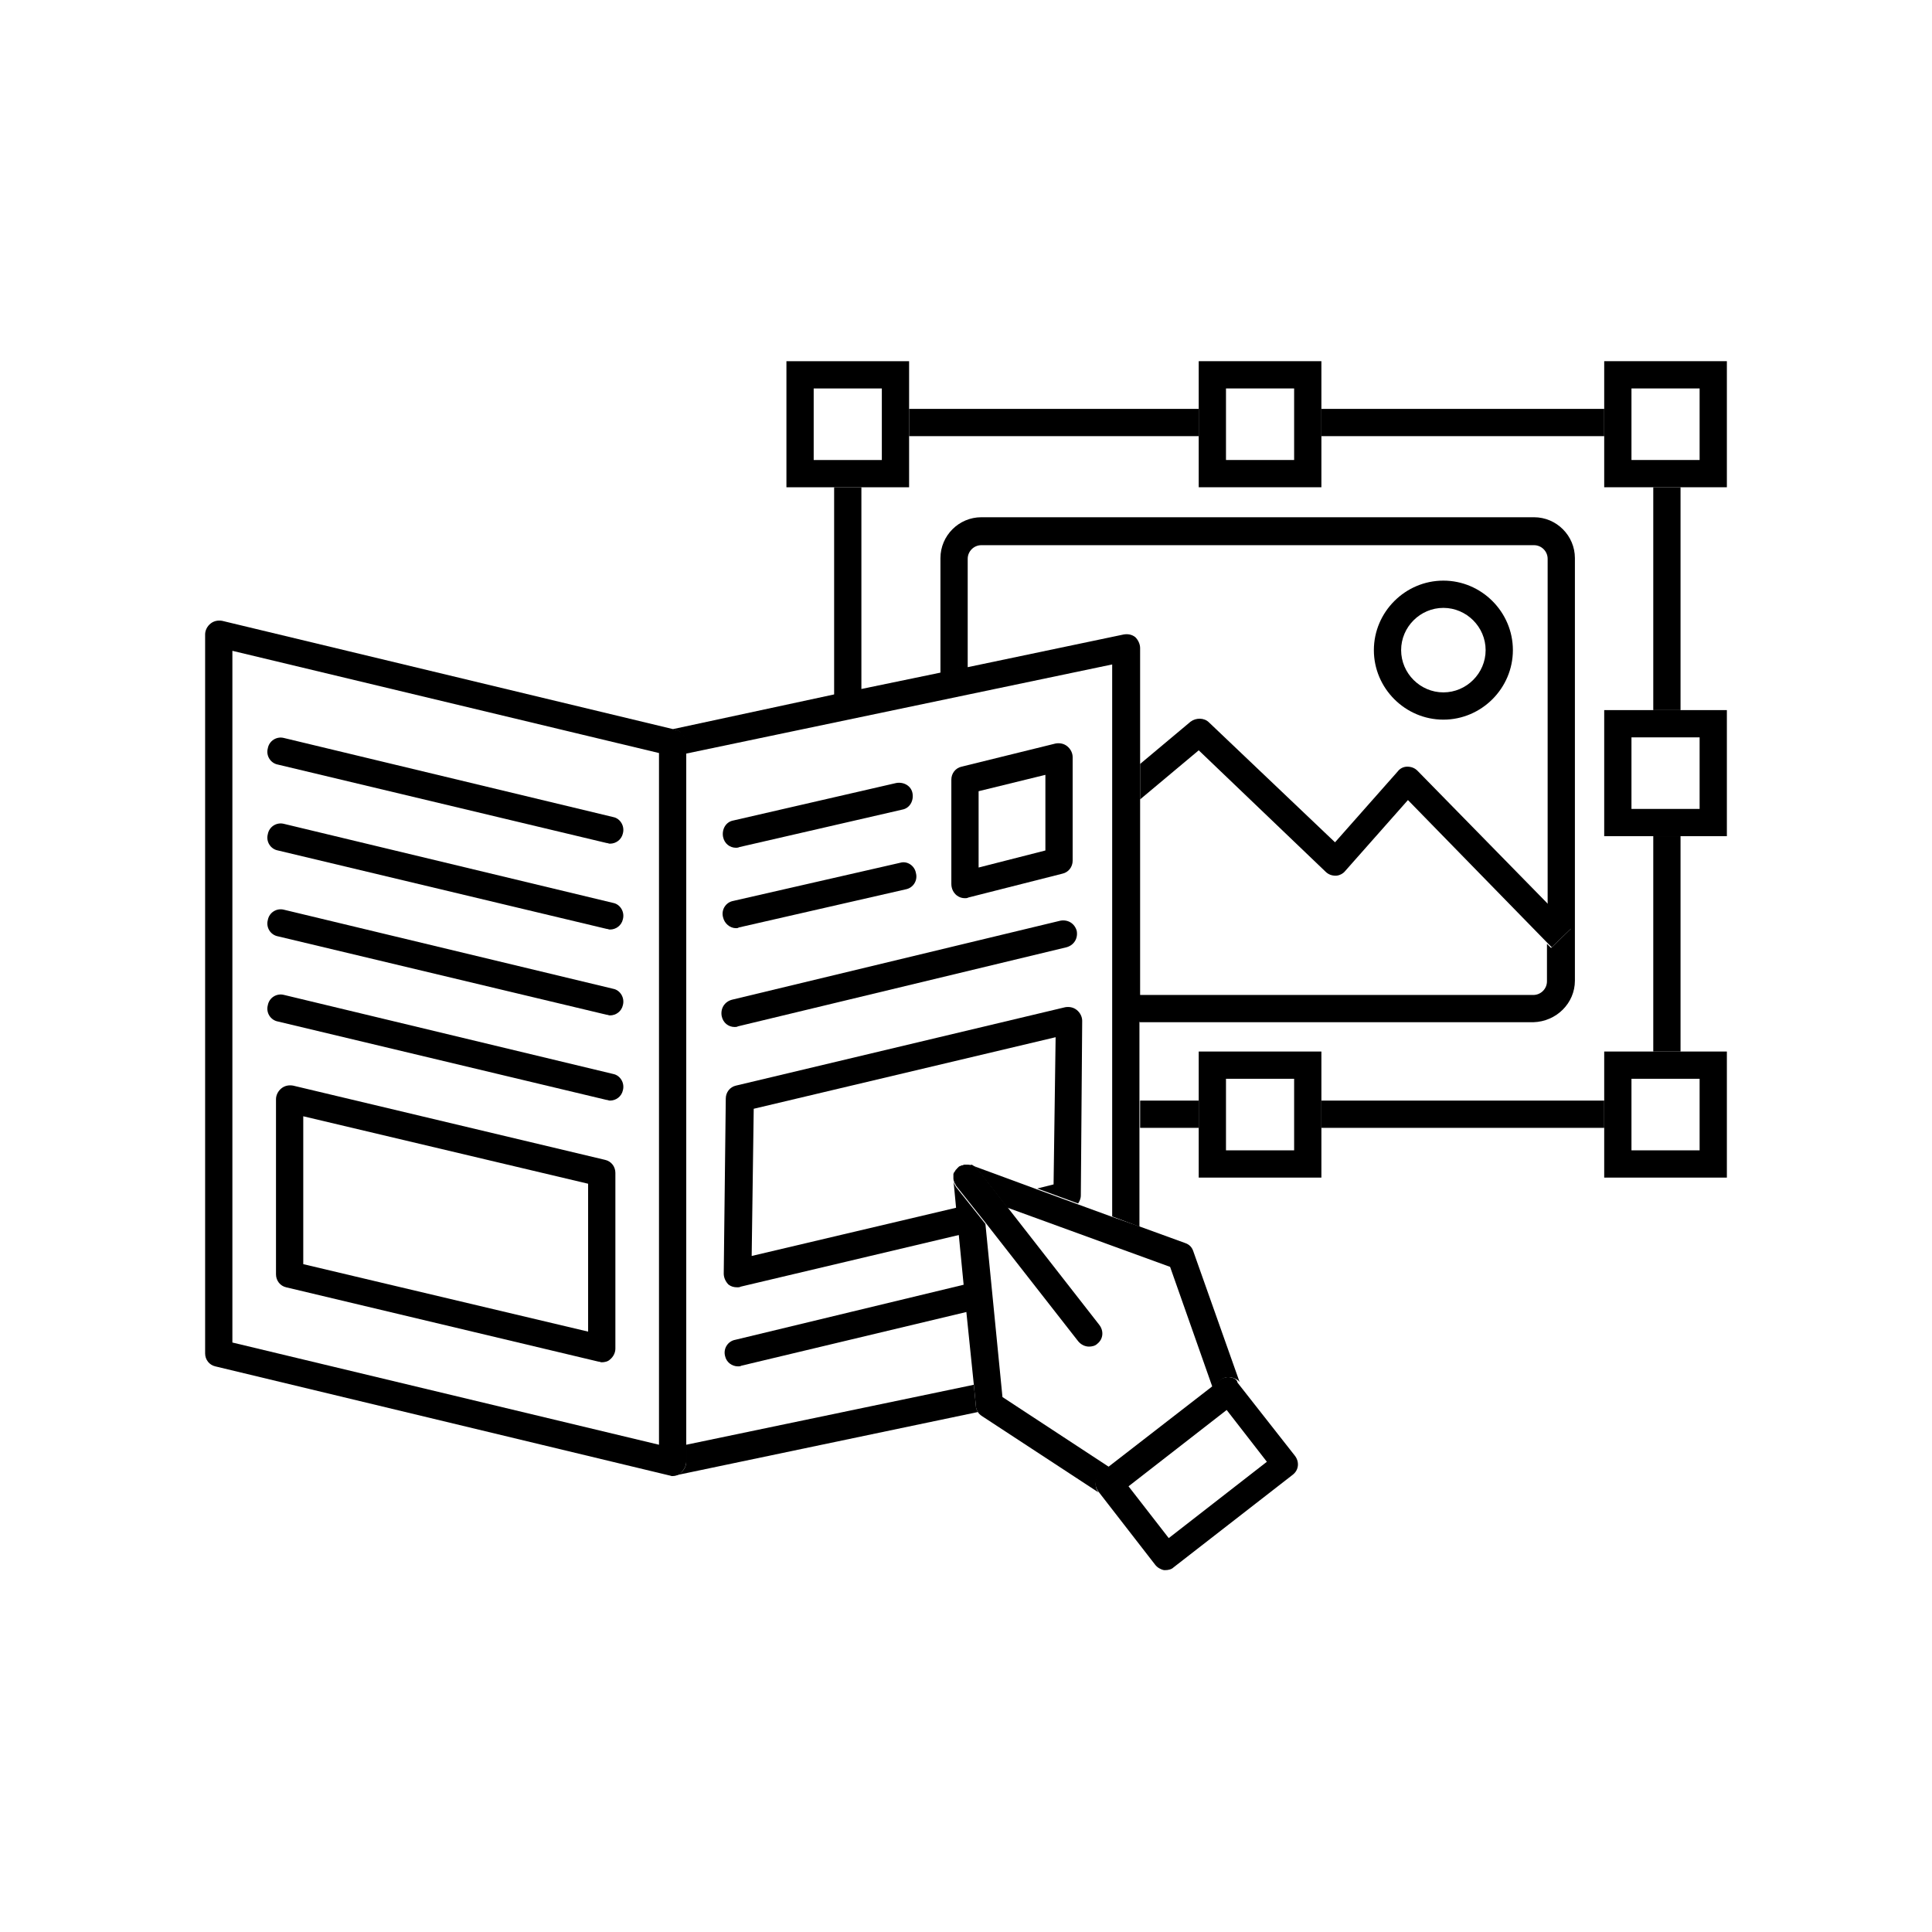 <?xml version="1.0" encoding="utf-8"?>
<!-- Generator: Adobe Illustrator 28.1.0, SVG Export Plug-In . SVG Version: 6.00 Build 0)  -->
<svg version="1.1" id="Vrstva_1" xmlns="http://www.w3.org/2000/svg" xmlns:xlink="http://www.w3.org/1999/xlink" x="0px" y="0px"
	 viewBox="0 0 283.5 283.5" style="enable-background:new 0 0 283.5 283.5;" xml:space="preserve">
<style type="text/css">
	.st0{fill:none;}
</style>
<g>
	<path class="st0" d="M235.4,64h-41.5v7.5h-18V64h-42.5v7.5h-7v29.7l11.6-2.4V81.9c0-3.3,2.7-6,6-6h81.1c3.3,0,6,2.7,6,6v62
		c0,3.3-2.7,6-6,6h-57.8v11.6h8.6v-7.2h18v7.2h41.5v-7.2h7.2v-31.6h-7.2v-18.5h7.2V71.5h-7.2V64z"/>
	<path class="st0" d="M227.1,143.9v-5.5l-20.5-21l-9.2,10.4c-0.4,0.4-0.9,0.7-1.4,0.7c-0.5,0-1.1-0.2-1.5-0.6l-18.6-17.9l-8.6,7.2
		v28.6h57.8C226.2,145.9,227.1,145,227.1,143.9z"/>
	<path class="st0" d="M177.4,106l18.4,17.7l9.2-10.4c0.4-0.4,0.9-0.7,1.4-0.7c0.6,0,1.1,0.2,1.5,0.6l19.2,19.6V81.9c0-1.1-0.9-2-2-2
		H144c-1.1,0-2,0.9-2,2v16l22.9-4.8c0.6-0.1,1.2,0,1.7,0.4c0.5,0.4,0.7,0.9,0.7,1.6v17l7.4-6.2C175.5,105.2,176.6,105.3,177.4,106z
		 M211.8,85.2c5.6,0,10.2,4.6,10.2,10.2c0,5.6-4.6,10.2-10.2,10.2s-10.2-4.6-10.2-10.2C201.6,89.8,206.2,85.2,211.8,85.2z"/>
	<path class="st0" d="M211.8,101.6c3.4,0,6.2-2.8,6.2-6.2c0-3.4-2.8-6.2-6.2-6.2s-6.2,2.8-6.2,6.2
		C205.6,98.8,208.4,101.6,211.8,101.6z"/>
	<path d="M231.1,143.9v-62c0-3.3-2.7-6-6-6H144c-3.3,0-6,2.7-6,6v16.9l4-0.8v-16c0-1.1,0.9-2,2-2h81.1c1.1,0,2,0.9,2,2v50.8l3.4,3.5
		l-2.9,2.8l-0.6-0.6v5.5c0,1.1-0.9,2-2,2h-57.8v4h57.8C228.4,149.9,231.1,147.2,231.1,143.9z"/>
	<path d="M194.5,127.9c0.4,0.4,0.9,0.6,1.5,0.6c0.5,0,1.1-0.3,1.4-0.7l9.2-10.4l20.5,21l0.6,0.6l2.9-2.8l-3.4-3.5l-19.2-19.6
		c-0.4-0.4-0.9-0.6-1.5-0.6c-0.6,0-1.1,0.3-1.4,0.7l-9.2,10.4L177.4,106c-0.7-0.7-1.9-0.7-2.7-0.1l-7.4,6.2v5.2l8.6-7.2L194.5,127.9
		z"/>
	<path d="M211.8,105.6c5.6,0,10.2-4.6,10.2-10.2c0-5.6-4.6-10.2-10.2-10.2s-10.2,4.6-10.2,10.2C201.6,101,206.2,105.6,211.8,105.6z
		 M211.8,89.2c3.4,0,6.2,2.8,6.2,6.2c0,3.4-2.8,6.2-6.2,6.2s-6.2-2.8-6.2-6.2C205.6,92,208.4,89.2,211.8,89.2z"/>
	<rect x="193.9" y="60" width="41.5" height="4"/>
	<rect x="133.4" y="60" width="42.5" height="4"/>
	<polygon points="126.4,71.5 122.4,71.5 122.4,102 126.4,101.2 	"/>
	<rect x="242.6" y="71.5" width="4" height="32.7"/>
	<rect x="242.6" y="122.7" width="4" height="31.6"/>
	<rect x="193.9" y="161.5" width="41.5" height="4"/>
	<rect x="167.3" y="161.5" width="8.6" height="4"/>
	<path d="M193.9,154.3h-18v7.2v4v7.3h18v-7.3v-4V154.3z M179.9,168.8v-10.5h10v10.5H179.9z"/>
	<path d="M235.4,154.3v7.2v4v7.3h18v-18.5h-6.8h-4H235.4z M249.4,168.8h-10v-10.5h10V168.8z"/>
	<path d="M133.4,71.5V64v-4v-7h-18v18.5h7h4H133.4z M119.4,57h10v10.5h-10V57z"/>
	<path d="M175.9,71.5h18V64v-4v-7h-18v7v4V71.5z M189.9,57v10.5h-10V57H189.9z"/>
	<path d="M235.4,71.5h7.2h4h6.8V53h-18v7v4V71.5z M249.4,57v10.5h-10V57H249.4z"/>
	<path d="M235.4,104.2v18.5h7.2h4h6.8v-18.5h-6.8h-4H235.4z M249.4,118.7h-10v-10.5h10V118.7z"/>
	<path d="M98.7,216.5c-0.1,0-0.3,0-0.4-0.1C98.4,216.5,98.6,216.5,98.7,216.5z"/>
	<path d="M142.9,203.2l-42.2,8.8v2.5c0,0.6-0.3,1.2-0.8,1.6c-0.4,0.3-0.8,0.4-1.2,0.4c0.1,0,0.3,0,0.4,0l44.4-9.3
		c-0.2-0.3-0.3-0.6-0.3-0.9L142.9,203.2z"/>
	<path d="M167.3,149.9v-4v-28.6v-5.2v-17c0-0.6-0.3-1.2-0.7-1.6c-0.5-0.4-1.1-0.5-1.7-0.4L142,97.9l-4,0.8l-11.6,2.4l-4,0.8
		L98.7,107l0.4,0.1c0.9,0.2,1.5,1,1.5,1.9v1.6l62.6-13.1v81l4,1.5v-14.5v-4V149.9z"/>
	<path d="M100.7,214.5V212V110.6V109c0-0.9-0.6-1.7-1.5-1.9l-0.4-0.1L32.6,91.1c-0.6-0.1-1.2,0-1.7,0.4c-0.5,0.4-0.8,1-0.8,1.6
		v105.5c0,0.9,0.6,1.7,1.5,1.9l66.6,16c0,0,0,0,0,0c0.1,0,0.3,0.1,0.4,0.1c0.4,0,0.9-0.1,1.2-0.4
		C100.4,215.7,100.7,215.1,100.7,214.5z M34.1,95.5l62.6,15V212l-62.6-15V95.5z"/>
	<path d="M88.8,170.2L43,159.3c-0.6-0.1-1.2,0-1.7,0.4c-0.5,0.4-0.8,1-0.8,1.6V187c0,0.9,0.6,1.7,1.5,1.9l45.8,10.9
		c0.2,0,0.3,0.1,0.5,0.1c0.4,0,0.9-0.1,1.2-0.4c0.5-0.4,0.8-1,0.8-1.6v-25.8C90.3,171.2,89.7,170.4,88.8,170.2z M86.3,195.4
		l-41.8-9.9v-21.7l41.8,9.9V195.4z"/>
	<path d="M158.8,149.8c0-0.6-0.3-1.2-0.8-1.6c-0.5-0.4-1.1-0.5-1.7-0.4L108,159.3c-0.9,0.2-1.5,1-1.5,1.9l-0.3,25.7
		c0,0.6,0.3,1.2,0.7,1.6c0.4,0.3,0.8,0.4,1.3,0.4c0.2,0,0.3,0,0.5-0.1l32.1-7.6l-0.4-4l-30.1,7.1l0.3-21.6l44.3-10.5l-0.3,21.6
		l-2.4,0.6l6,2.2c0.2-0.3,0.4-0.7,0.4-1.2L158.8,149.8z"/>
	<path d="M90,119.9l-48.3-11.6c-1.1-0.3-2.2,0.4-2.4,1.5c-0.3,1.1,0.4,2.2,1.5,2.4L89,123.7c0.2,0,0.3,0.1,0.5,0.1
		c0.9,0,1.7-0.6,1.9-1.5C91.7,121.2,91,120.1,90,119.9z"/>
	<path d="M90,132.5l-48.3-11.6c-1.1-0.3-2.2,0.4-2.4,1.5c-0.3,1.1,0.4,2.2,1.5,2.4L89,136.3c0.2,0,0.3,0.1,0.5,0.1
		c0.9,0,1.7-0.6,1.9-1.5C91.7,133.8,91,132.7,90,132.5z"/>
	<path d="M90,145.1l-48.3-11.6c-1.1-0.3-2.2,0.4-2.4,1.5c-0.3,1.1,0.4,2.2,1.5,2.4L89,148.9c0.2,0,0.3,0.1,0.5,0.1
		c0.9,0,1.7-0.6,1.9-1.5C91.7,146.4,91,145.3,90,145.1z"/>
	<path d="M90,157.6L41.7,146c-1.1-0.3-2.2,0.4-2.4,1.5c-0.3,1.1,0.4,2.2,1.5,2.4L89,161.4c0.2,0,0.3,0.1,0.5,0.1
		c0.9,0,1.7-0.6,1.9-1.5C91.7,158.9,91,157.8,90,157.6z"/>
	<path d="M140.4,131.4c0.4,0.3,0.8,0.4,1.2,0.4c0.2,0,0.3,0,0.5-0.1l13.8-3.5c0.9-0.2,1.5-1,1.5-1.9v-15.2c0-0.6-0.3-1.2-0.8-1.6
		c-0.5-0.4-1.1-0.5-1.7-0.4l-13.8,3.4c-0.9,0.2-1.5,1-1.5,1.9v15.3C139.6,130.4,139.9,131,140.4,131.4z M143.6,116.1l9.8-2.4v11.1
		l-9.8,2.5V116.1z"/>
	<path d="M108,124.4c0.1,0,0.3,0,0.5-0.1l23.9-5.5c1.1-0.2,1.7-1.3,1.5-2.4c-0.2-1.1-1.3-1.7-2.4-1.5l-23.9,5.5
		c-1.1,0.2-1.7,1.3-1.5,2.4C106.3,123.8,107.1,124.4,108,124.4z"/>
	<path d="M132.1,126.6l-24.5,5.6c-1.1,0.2-1.8,1.3-1.5,2.4c0.2,0.9,1,1.6,1.9,1.6c0.1,0,0.3,0,0.4-0.1l24.5-5.6
		c1.1-0.2,1.8-1.3,1.5-2.4C134.2,127,133.1,126.3,132.1,126.6z"/>
	<path d="M107.8,150.7c0.2,0,0.3,0,0.5-0.1l48.2-11.6c1.1-0.3,1.7-1.3,1.5-2.4c-0.3-1.1-1.3-1.7-2.4-1.5l-48.2,11.6
		c-1.1,0.3-1.7,1.3-1.5,2.4C106.1,150.1,106.9,150.7,107.8,150.7z"/>
	<path d="M106.4,199c0.2,0.9,1,1.5,1.9,1.5c0.2,0,0.3,0,0.5-0.1l33.1-7.9l-0.4-4l-33.6,8.1C106.8,196.8,106.1,197.9,106.4,199z"/>
	<path d="M161.6,216.2l1.2-0.9L147.1,205l-2.5-25.4l-4.3-5.4c-0.2-0.3-0.4-0.7-0.4-1.1c0,0,0,0,0,0l0.4,4.2l0.4,4l0.7,7.2l0.4,4
		l1.1,10.7l0.3,3.1c0,0.3,0.1,0.6,0.3,0.9c0.1,0.2,0.3,0.4,0.6,0.6l17.1,11.2l0,0C160.5,218.1,160.7,216.8,161.6,216.2z"/>
	<path d="M141.1,171.1c0,0,0.1,0,0.1,0C141.2,171.1,141.1,171.1,141.1,171.1z"/>
	<path d="M141.5,170.9c0,0,0.1,0,0.1,0C141.6,170.9,141.6,170.9,141.5,170.9z"/>
	<path d="M142,170.9C142,170.9,142.1,170.9,142,170.9C142.1,170.9,142,170.9,142,170.9z"/>
	<path d="M139.9,172.6c0,0,0-0.1,0-0.1C139.9,172.5,139.9,172.6,139.9,172.6z"/>
	<path d="M140.7,171.3C140.7,171.3,140.7,171.3,140.7,171.3C140.7,171.3,140.7,171.3,140.7,171.3
		C140.7,171.3,140.7,171.3,140.7,171.3z"/>
	<path d="M140,172.2c0,0,0-0.1,0.1-0.1C140.1,172.1,140.1,172.1,140,172.2z"/>
	<path d="M140.3,171.8c0,0,0-0.1,0.1-0.1C140.3,171.7,140.3,171.7,140.3,171.8z"/>
	<path d="M163.3,178.6l-5.2-1.9l-6-2.2l-9.5-3.5c0,0,0,0,0,0c0.3,0.1,0.7,0.3,0.9,0.7l4.3,5.5l23.9,8.7l6.2,17.6l1.2-1
		c0.4-0.3,0.9-0.5,1.5-0.4c0.5,0.1,1,0.3,1.3,0.7l-6.8-19.2c-0.2-0.6-0.6-1-1.2-1.2l-6.6-2.4L163.3,178.6z"/>
	<path d="M180.5,202.1c-0.5-0.1-1.1,0.1-1.5,0.4l-1.2,1l-15.1,11.7l-1.2,0.9c-0.9,0.7-1,1.9-0.3,2.8l0,0l8.3,10.7
		c0.3,0.4,0.8,0.7,1.3,0.8c0.1,0,0.2,0,0.2,0c0.4,0,0.9-0.1,1.2-0.4l17.5-13.6c0.9-0.7,1-1.9,0.3-2.8l-8.4-10.7c0,0,0,0,0,0
		C181.5,202.4,181.1,202.2,180.5,202.1z M171.5,225.7l-5.9-7.6l14.4-11.2l5.9,7.6L171.5,225.7z"/>
	<path d="M142,170.9c-0.1,0-0.2,0-0.4,0c0,0-0.1,0-0.1,0c-0.1,0-0.2,0.1-0.3,0.1c0,0-0.1,0-0.1,0c-0.1,0.1-0.3,0.1-0.4,0.2
		c0,0,0,0,0,0c0,0,0,0,0,0c-0.1,0.1-0.2,0.2-0.3,0.3c0,0,0,0.1-0.1,0.1c-0.1,0.1-0.1,0.2-0.2,0.3c0,0,0,0.1-0.1,0.1
		c0,0.1-0.1,0.2-0.1,0.3c0,0,0,0.1,0,0.1c0,0.2,0,0.3,0,0.5c0,0.4,0.2,0.7,0.4,1.1l4.3,5.4l13.6,17.4c0.4,0.5,1,0.8,1.6,0.8
		c0.4,0,0.9-0.1,1.2-0.4c0.9-0.7,1-1.9,0.3-2.8l-13.5-17.3l-4.3-5.5c-0.2-0.3-0.6-0.5-0.9-0.7C142.4,171,142.3,170.9,142,170.9
		C142.1,170.9,142,170.9,142,170.9z"/>
</g>
</svg>
